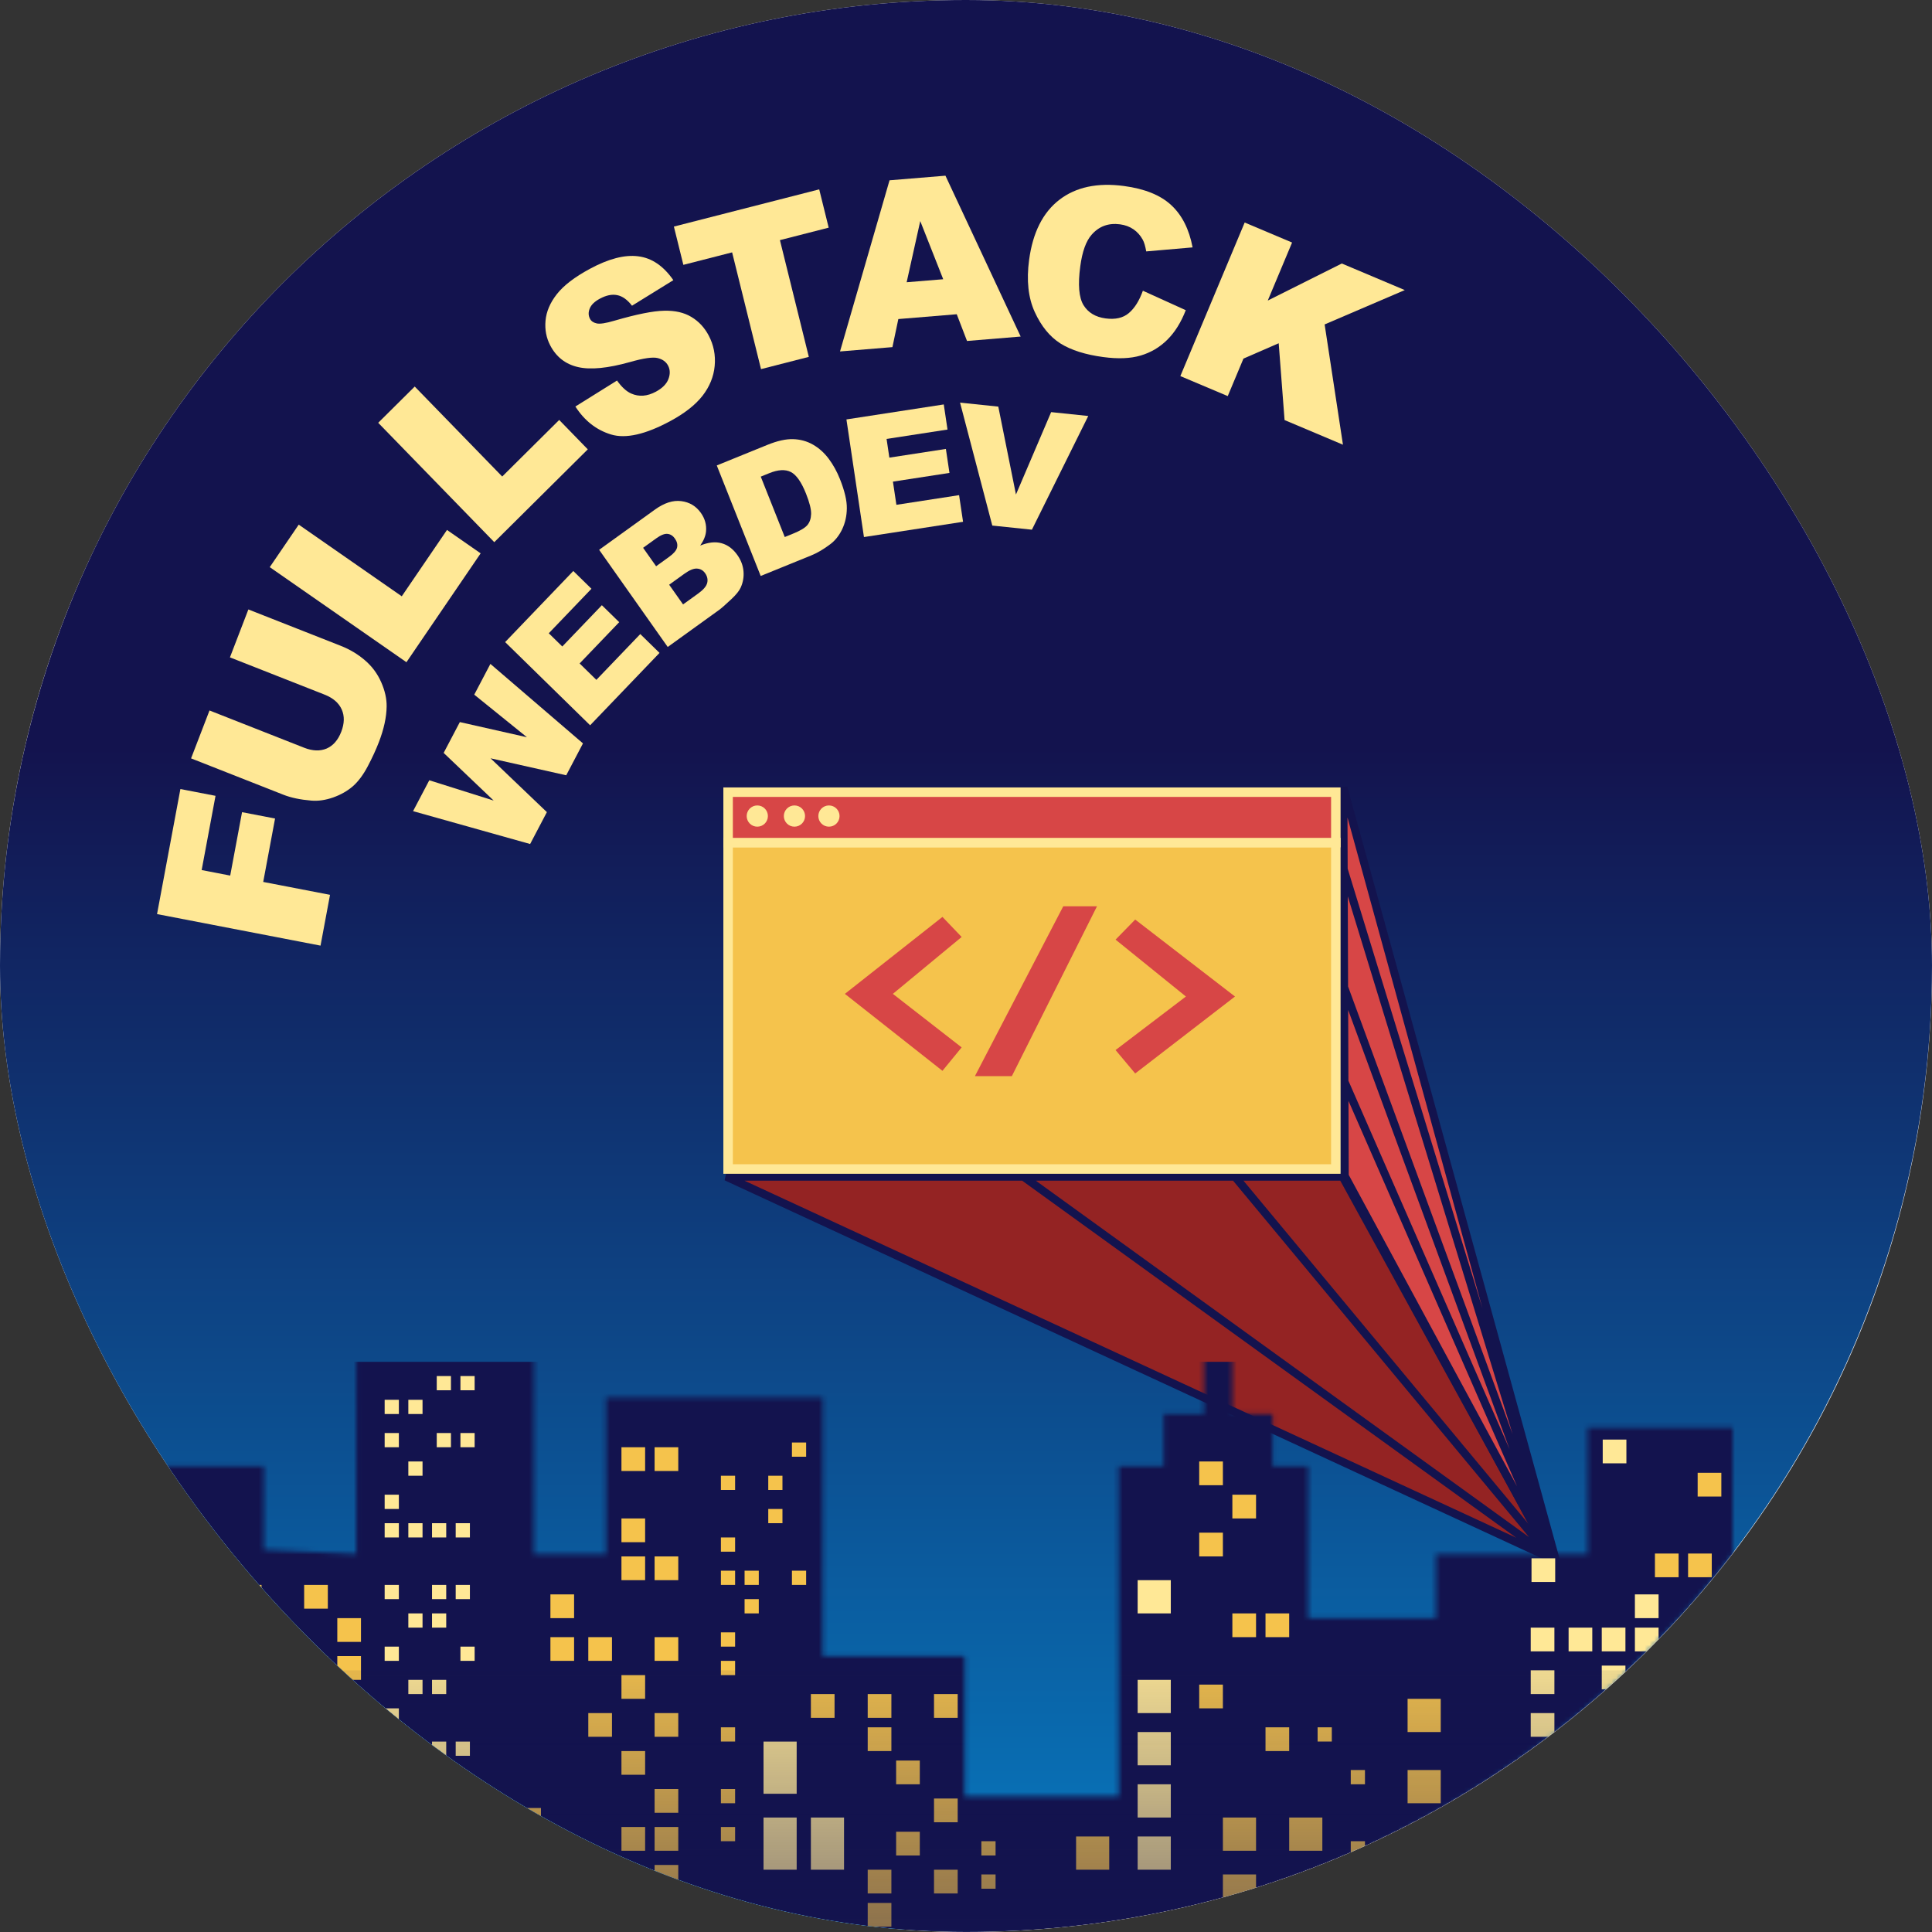 <svg width="407" height="407" viewBox="0 0 407 407" fill="none" xmlns="http://www.w3.org/2000/svg">
<rect x="0" y="0" width="407" height="407" fill="#333333" stroke="none"/>
<g clip-path="url(#clip0_1023_485)">
<rect width="407" height="407" rx="203.5" fill="white"/>
<circle cx="203.5" cy="203.381" r="203.5" fill="url(#paint0_linear_1023_485)"/>
<path d="M327 328.382L153 247.882H215.601H260.156H282.843L327 328.382Z" fill="#942323"/>
<path d="M153 247.882V247.037L152.645 248.648L153 247.882ZM327 328.382L326.645 329.148L328.975 330.226L327.741 327.975L327 328.382ZM282.843 247.882L283.584 247.475L283.343 247.037H282.843V247.882ZM152.645 248.648L326.645 329.148L327.355 327.615L153.355 247.115L152.645 248.648ZM327.741 327.975L283.584 247.475L282.102 248.288L326.259 328.788L327.741 327.975ZM282.843 247.037H260.156V248.726H282.843V247.037ZM327.65 327.842L260.806 247.342L259.506 248.421L326.35 328.921L327.65 327.842ZM260.156 247.037H215.601V248.726H260.156V247.037ZM215.601 247.037H153V248.726H215.601V247.037ZM327.495 327.697L216.096 247.197L215.107 248.566L326.505 329.066L327.495 327.697Z" fill="#13134E"/>
<path d="M283 165.882L328.5 331.382L283.286 247.723L283.216 227.847L283.147 207.972L283.06 183.127L283 165.882Z" fill="#D74646"/>
<path d="M328.5 331.382L283 165.882L283.06 183.127M328.5 331.382L283.06 183.127M328.5 331.382L283.147 207.972M328.5 331.382L283.216 227.847M328.5 331.382L283.286 247.723L283.216 227.847M283.06 183.127L283.147 207.972M283.147 207.972L283.216 227.847" stroke="#13134E" stroke-width="1.69"/>
<path d="M281.41 177.504H153.385V246.268H281.41V177.504Z" fill="#F5C34C" stroke="#FFE896" stroke-width="2"/>
<path d="M281.41 166.881H153.385V177.503H281.41V166.881Z" fill="#D74646" stroke="#FFE896" stroke-width="2"/>
<ellipse cx="159.533" cy="171.913" rx="2.235" ry="2.236" fill="#FFE896"/>
<ellipse cx="174.628" cy="171.913" rx="2.235" ry="2.236" fill="#FFE896"/>
<ellipse cx="167.36" cy="171.913" rx="2.235" ry="2.236" fill="#FFE896"/>
<path d="M177.984 209.37L198.539 193.157L202.583 197.386L188.093 209.37L202.583 220.648L198.539 225.582L177.984 209.37Z" fill="#D74646"/>
<path d="M260.166 209.928L239.143 193.715L235.008 197.945L249.827 209.928L235.008 221.206L239.143 226.141L260.166 209.928Z" fill="#D74646"/>
<path d="M205.378 226.701L223.989 190.921H231.095L213.16 226.701H205.378Z" fill="#D74646"/>
<mask id="mask0_1023_485" style="mask-type:alpha" maskUnits="userSpaceOnUse" x="28" y="282" width="337" height="126">
<path d="M30.772 309.881H54.593V326.467V327.422L55.546 327.466L75 328.38L76.047 328.429V327.381V321.631V283.881H111.459V327.381V328.381H112.459H127.673H128.673V327.381V295.381H172.316V348.881V349.881H173.316H202.245V378.381V379.381H203.245H235.669H236.669V378.381V309.881H245.147H246.147V308.881V298.881H253.627H254.627V297.881V286.881H258.613V297.881V298.881H259.613H267.093V308.881V309.881H268.093H274.575V340.881V341.881H275.575H302.512H303.512V340.881V328.381H334.437H335.437V327.381V301.767H364V327.044C327.074 375.584 266.152 408.37 203.269 406.881L203.257 406.881H203.245C149.657 406.881 98.766 385.905 56.311 343.358C46.692 333.144 38.122 321.927 30.772 309.881Z" fill="#C4C4C4" stroke="black" stroke-width="2"/>
</mask>
<g mask="url(#mask0_1023_485)">
<rect x="20.176" y="286.881" width="354.167" height="153" fill="#13134E"/>
<rect x="50.106" y="333.881" width="4.988" height="5" fill="#F5C34C"/>
<rect x="64.073" y="333.881" width="4.988" height="5" fill="#F5C34C"/>
<rect x="71.056" y="340.881" width="4.988" height="5" fill="#F5C34C"/>
<rect x="71.056" y="348.881" width="4.988" height="5" fill="#F5C34C"/>
<rect x="64.073" y="348.881" width="4.988" height="5" fill="#F5C34C"/>
<rect x="92.007" y="289.881" width="2.993" height="3" fill="#FFE896"/>
<rect x="96.996" y="289.881" width="2.993" height="3" fill="#FFE896"/>
<rect x="86.021" y="294.881" width="2.993" height="3" fill="#FFE896"/>
<rect x="81.033" y="294.881" width="2.993" height="3" fill="#FFE896"/>
<rect x="81.033" y="301.881" width="2.993" height="3" fill="#FFE896"/>
<rect x="92.007" y="301.881" width="2.993" height="3" fill="#FFE896"/>
<rect x="96.996" y="301.881" width="2.993" height="3" fill="#FFE896"/>
<rect x="86.021" y="307.881" width="2.993" height="3" fill="#FFE896"/>
<rect x="81.033" y="314.881" width="2.993" height="3" fill="#FFE896"/>
<rect x="81.033" y="320.881" width="2.993" height="3" fill="#FFE896"/>
<rect x="86.021" y="320.881" width="2.993" height="3" fill="#FFE896"/>
<rect x="91.01" y="320.881" width="2.993" height="3" fill="#FFE896"/>
<rect x="95.998" y="320.881" width="2.993" height="3" fill="#FFE896"/>
<rect x="166.831" y="303.881" width="2.993" height="3" fill="#F5C34C"/>
<rect x="161.843" y="310.881" width="2.993" height="3" fill="#F5C34C"/>
<rect x="151.866" y="310.881" width="2.993" height="3" fill="#F5C34C"/>
<rect x="161.843" y="317.881" width="2.993" height="3" fill="#F5C34C"/>
<rect x="151.866" y="323.881" width="2.993" height="3" fill="#F5C34C"/>
<rect x="151.866" y="330.881" width="2.993" height="3" fill="#F5C34C"/>
<rect x="156.855" y="330.881" width="2.993" height="3" fill="#F5C34C"/>
<rect x="166.831" y="330.881" width="2.993" height="3" fill="#F5C34C"/>
<rect x="206.737" y="387.881" width="2.993" height="3" fill="#F5C34C"/>
<rect x="284.554" y="372.881" width="2.993" height="3" fill="#F5C34C"/>
<rect x="277.571" y="363.881" width="2.993" height="3" fill="#F5C34C"/>
<rect x="284.554" y="387.881" width="2.993" height="3" fill="#F5C34C"/>
<rect x="206.737" y="394.881" width="2.993" height="3" fill="#F5C34C"/>
<rect x="156.855" y="336.881" width="2.993" height="3" fill="#F5C34C"/>
<rect x="151.866" y="343.881" width="2.993" height="3" fill="#F5C34C"/>
<rect x="151.866" y="349.881" width="2.993" height="3" fill="#F5C34C"/>
<rect x="151.866" y="363.881" width="2.993" height="3" fill="#F5C34C"/>
<rect x="151.866" y="376.881" width="2.993" height="3" fill="#F5C34C"/>
<rect x="151.866" y="384.881" width="2.993" height="3" fill="#F5C34C"/>
<rect x="81.033" y="333.881" width="2.993" height="3" fill="#FFE896"/>
<rect x="91.01" y="333.881" width="2.993" height="3" fill="#FFE896"/>
<rect x="95.998" y="333.881" width="2.993" height="3" fill="#FFE896"/>
<rect x="91.01" y="339.881" width="2.993" height="3" fill="#FFE896"/>
<rect x="86.021" y="339.881" width="2.993" height="3" fill="#FFE896"/>
<rect x="81.033" y="346.881" width="2.993" height="3" fill="#FFE896"/>
<rect x="96.996" y="346.881" width="2.993" height="3" fill="#FFE896"/>
<rect x="91.01" y="353.881" width="2.993" height="3" fill="#FFE896"/>
<rect x="86.021" y="353.881" width="2.993" height="3" fill="#FFE896"/>
<rect x="81.033" y="359.881" width="2.993" height="3" fill="#FFE896"/>
<rect x="91.01" y="366.881" width="2.993" height="3" fill="#FFE896"/>
<rect x="95.998" y="366.881" width="2.993" height="3" fill="#FFE896"/>
<rect x="115.951" y="335.881" width="4.988" height="5" fill="#F5C34C"/>
<rect x="115.951" y="344.881" width="4.988" height="5" fill="#F5C34C"/>
<rect x="123.932" y="344.881" width="4.988" height="5" fill="#F5C34C"/>
<rect x="137.899" y="344.881" width="4.988" height="5" fill="#F5C34C"/>
<rect x="130.916" y="352.881" width="4.988" height="5" fill="#F5C34C"/>
<rect x="123.932" y="360.881" width="4.988" height="5" fill="#F5C34C"/>
<rect x="108.967" y="380.881" width="4.988" height="5" fill="#F5C34C"/>
<rect x="130.916" y="368.881" width="4.988" height="5" fill="#F5C34C"/>
<rect x="137.899" y="360.881" width="4.988" height="5" fill="#F5C34C"/>
<rect x="170.822" y="356.881" width="4.988" height="5" fill="#F5C34C"/>
<rect x="182.794" y="356.881" width="4.988" height="5" fill="#F5C34C"/>
<rect x="196.761" y="356.881" width="4.988" height="5" fill="#F5C34C"/>
<rect x="182.794" y="363.881" width="4.988" height="5" fill="#F5C34C"/>
<rect x="188.78" y="370.881" width="4.988" height="5" fill="#F5C34C"/>
<rect x="196.761" y="378.881" width="4.988" height="5" fill="#F5C34C"/>
<rect x="252.629" y="354.881" width="4.988" height="5" fill="#F5C34C"/>
<rect x="252.629" y="322.881" width="4.988" height="5" fill="#F5C34C"/>
<rect x="252.629" y="307.881" width="4.988" height="5" fill="#F5C34C"/>
<rect x="259.613" y="314.881" width="4.988" height="5" fill="#F5C34C"/>
<rect x="259.613" y="339.881" width="4.988" height="5" fill="#F5C34C"/>
<rect x="266.596" y="339.881" width="4.988" height="5" fill="#F5C34C"/>
<rect x="357.633" y="310.267" width="4.988" height="5" fill="#F5C34C"/>
<rect x="348.633" y="327.267" width="4.988" height="5" fill="#F5C34C"/>
<rect x="355.616" y="327.267" width="4.988" height="5" fill="#F5C34C"/>
<rect x="266.596" y="363.881" width="4.988" height="5" fill="#F5C34C"/>
<rect x="322.465" y="317.881" width="4.988" height="5" fill="#FFE896"/>
<rect x="322.633" y="328.267" width="4.988" height="5" fill="#FFE896"/>
<rect x="337.633" y="303.267" width="4.988" height="5" fill="#FFE896"/>
<rect x="322.465" y="342.881" width="4.988" height="5" fill="#FFE896"/>
<rect x="322.465" y="351.881" width="4.988" height="5" fill="#FFE896"/>
<rect x="322.465" y="360.881" width="4.988" height="5" fill="#FFE896"/>
<rect x="330.446" y="342.881" width="4.988" height="5" fill="#FFE896"/>
<rect x="337.43" y="342.881" width="4.988" height="5" fill="#FFE896"/>
<rect x="344.413" y="342.881" width="4.988" height="5" fill="#FFE896"/>
<rect x="344.413" y="335.881" width="4.988" height="5" fill="#FFE896"/>
<rect x="337.43" y="350.881" width="4.988" height="5" fill="#FFE896"/>
<rect x="188.78" y="385.881" width="4.988" height="5" fill="#F5C34C"/>
<rect x="182.794" y="393.881" width="4.988" height="5" fill="#F5C34C"/>
<rect x="196.761" y="393.881" width="4.988" height="5" fill="#F5C34C"/>
<rect x="182.794" y="400.881" width="4.988" height="5" fill="#F5C34C"/>
<rect x="137.899" y="376.881" width="4.988" height="5" fill="#F5C34C"/>
<rect x="137.899" y="384.881" width="4.988" height="5" fill="#F5C34C"/>
<rect x="130.916" y="384.881" width="4.988" height="5" fill="#F5C34C"/>
<rect x="137.899" y="392.881" width="4.988" height="5" fill="#F5C34C"/>
<rect x="137.899" y="327.881" width="4.988" height="5" fill="#F5C34C"/>
<rect x="130.916" y="327.881" width="4.988" height="5" fill="#F5C34C"/>
<rect x="130.916" y="319.881" width="4.988" height="5" fill="#F5C34C"/>
<rect x="130.916" y="304.881" width="4.988" height="5" fill="#F5C34C"/>
<rect x="137.899" y="304.881" width="4.988" height="5" fill="#F5C34C"/>
<rect x="160.845" y="366.881" width="6.984" height="11" fill="#FFE896"/>
<rect x="160.845" y="382.881" width="6.984" height="11" fill="#FFE896"/>
<rect x="170.822" y="382.881" width="6.984" height="11" fill="#FFE896"/>
<rect x="226.69" y="386.881" width="6.984" height="7" fill="#F5C34C"/>
<rect x="239.66" y="386.881" width="6.984" height="7" fill="#FFE896"/>
<rect x="239.66" y="375.881" width="6.984" height="7" fill="#FFE896"/>
<rect x="239.66" y="364.881" width="6.984" height="7" fill="#FFE896"/>
<rect x="239.66" y="353.881" width="6.984" height="7" fill="#FFE896"/>
<rect x="239.66" y="332.881" width="6.984" height="7" fill="#FFE896"/>
<rect x="257.618" y="382.881" width="6.984" height="7" fill="#F5C34C"/>
<rect x="257.618" y="394.881" width="6.984" height="7" fill="#F5C34C"/>
<rect x="271.585" y="382.881" width="6.984" height="7" fill="#F5C34C"/>
<rect x="296.526" y="372.881" width="6.984" height="7" fill="#F5C34C"/>
<rect x="296.526" y="357.881" width="6.984" height="7" fill="#F5C34C"/>
<rect x="46.115" y="351.881" width="322.242" height="116" fill="url(#paint1_linear_1023_485)"/>
</g>
<path d="M87.017 170.879L90.434 164.373L103.996 168.651L93.462 158.608L96.871 152.117L111.005 155.307L99.906 146.338L103.308 139.862L122.811 156.606L119.283 163.323L103.345 159.747L115.207 171.085L111.678 177.803L87.017 170.879Z" fill="#FFE896"/>
<path d="M106.414 135.264L120.773 120.288L124.596 124.03L115.607 133.405L118.452 136.191L126.791 127.494L130.442 131.069L122.104 139.765L125.633 143.22L134.883 133.574L138.937 137.542L124.318 152.789L106.414 135.264Z" fill="#FFE896"/>
<path d="M126.217 115.825L137.973 107.35C139.932 105.938 141.779 105.344 143.513 105.568C145.257 105.786 146.638 106.617 147.656 108.059C148.51 109.269 148.868 110.577 148.731 111.982C148.639 112.919 148.231 113.902 147.506 114.93C149.216 114.231 150.718 114.068 152.013 114.44C153.311 114.797 154.42 115.627 155.339 116.93C156.088 117.991 156.517 119.122 156.625 120.322C156.733 121.522 156.536 122.675 156.034 123.782C155.724 124.468 155.087 125.265 154.122 126.171C152.84 127.376 151.967 128.145 151.505 128.478L140.664 136.293L126.217 115.825ZM138.219 119.286L140.95 117.317C141.93 116.611 142.491 115.954 142.633 115.346C142.778 114.721 142.624 114.088 142.171 113.446C141.75 112.85 141.228 112.525 140.603 112.469C139.988 112.407 139.204 112.72 138.252 113.406L135.479 115.404L138.219 119.286ZM143.895 127.328L147.098 125.02C148.179 124.24 148.807 123.5 148.981 122.798C149.149 122.088 149.003 121.406 148.543 120.755C148.116 120.15 147.552 119.826 146.853 119.783C146.155 119.723 145.257 120.09 144.157 120.883L140.968 123.181L143.895 127.328Z" fill="#FFE896"/>
<path d="M150.998 98.052L161.653 93.72C163.753 92.867 165.561 92.464 167.075 92.512C168.601 92.556 169.998 92.942 171.267 93.668C172.537 94.394 173.643 95.389 174.587 96.653C175.53 97.918 176.317 99.344 176.948 100.932C177.937 103.421 178.42 105.469 178.396 107.077C178.38 108.67 178.055 110.137 177.422 111.476C176.786 112.805 175.953 113.857 174.925 114.631C173.52 115.694 172.18 116.485 170.902 117.004L160.248 121.335L150.998 98.052ZM160.264 100.409L165.318 113.131L167.076 112.417C168.574 111.807 169.575 111.21 170.078 110.624C170.577 110.028 170.842 109.244 170.872 108.272C170.899 107.29 170.542 105.867 169.802 104.004C168.822 101.536 167.75 100.011 166.586 99.426C165.422 98.842 163.911 98.927 162.053 99.682L160.264 100.409Z" fill="#FFE896"/>
<path d="M178.311 88.358L198.817 85.199L199.605 90.49L186.768 92.467L187.355 96.406L199.263 94.572L200.016 99.626L188.108 101.46L188.836 106.345L202.044 104.31L202.88 109.922L182.003 113.138L178.311 88.358Z" fill="#FFE896"/>
<path d="M202.247 84.82L210.304 85.659L214.024 104.174L221.437 86.819L229.256 87.633L217.385 111.586L209.039 110.717L202.247 84.82Z" fill="#FFE896"/>
<path d="M33.083 192.564L38.003 166.223L45.403 167.65L42.482 183.291L48.496 184.451L50.991 171.092L57.945 172.433L55.45 185.792L69.522 188.507L67.523 199.208L33.083 192.564Z" fill="#FFE896"/>
<path d="M48.44 138.483L52.323 128.389L71.781 136.049C73.71 136.809 75.418 137.833 76.905 139.121C78.383 140.388 79.518 141.924 80.311 143.727C81.095 145.51 81.474 147.211 81.45 148.829C81.421 151.081 80.876 153.583 79.817 156.337C79.204 157.93 78.422 159.628 77.472 161.431C76.528 163.219 75.486 164.617 74.346 165.626C73.191 166.628 71.802 167.418 70.178 167.996C68.56 168.559 67.031 168.78 65.591 168.658C63.273 168.466 61.312 168.054 59.709 167.423L40.251 159.763L44.135 149.67L64.06 157.514C65.841 158.215 67.425 158.273 68.812 157.688C70.191 157.082 71.218 155.9 71.894 154.144C72.564 152.402 72.598 150.847 71.997 149.479C71.386 148.09 70.175 147.039 68.365 146.326L48.44 138.483Z" fill="#FFE896"/>
<path d="M56.827 119.476L62.932 110.521L84.636 125.617L94.165 111.64L101.255 116.572L85.622 139.504L56.827 119.476Z" fill="#FFE896"/>
<path d="M79.674 89.066L87.367 81.431L105.797 100.385L117.802 88.468L123.824 94.661L104.127 114.213L79.674 89.066Z" fill="#FFE896"/>
<path d="M121.211 85.637L129.983 80.165C130.96 81.54 131.956 82.453 132.968 82.903C134.613 83.629 136.347 83.499 138.172 82.513C139.533 81.778 140.411 80.896 140.806 79.867C141.208 78.816 141.186 77.867 140.739 77.021C140.315 76.217 139.585 75.686 138.548 75.431C137.512 75.175 135.568 75.454 132.716 76.269C128.035 77.582 124.391 77.937 121.783 77.334C119.16 76.738 117.209 75.226 115.93 72.799C115.089 71.205 114.753 69.456 114.922 67.552C115.096 65.627 115.891 63.766 117.306 61.969C118.727 60.15 121.044 58.373 124.258 56.637C128.202 54.507 131.596 53.626 134.44 53.993C137.291 54.339 139.761 56.014 141.85 59.019L133.14 64.403C132.165 63.135 131.124 62.392 130.017 62.174C128.925 61.948 127.705 62.199 126.357 62.927C125.249 63.525 124.54 64.216 124.231 64.999C123.916 65.768 123.936 66.491 124.293 67.168C124.554 67.662 125.02 67.981 125.691 68.126C126.356 68.293 127.623 68.098 129.493 67.541C134.138 66.193 137.604 65.5 139.891 65.461C142.185 65.4 144.1 65.834 145.636 66.763C147.185 67.685 148.406 68.992 149.299 70.685C150.348 72.675 150.768 74.804 150.558 77.075C150.349 79.345 149.492 81.448 147.989 83.384C146.478 85.306 144.227 87.074 141.238 88.688C135.989 91.523 131.818 92.47 128.726 91.53C125.634 90.589 123.129 88.625 121.211 85.637Z" fill="#FFE896"/>
<path d="M141.963 47.73L172.577 39.893L174.573 47.958L164.302 50.587L170.389 75.181L160.318 77.759L154.231 53.165L143.959 55.794L141.963 47.73Z" fill="#FFE896"/>
<path d="M201.551 66.199L189.247 67.213L188.001 73.126L176.961 74.036L187.391 37.982L199.17 37.012L215.017 70.899L203.715 71.831L201.551 66.199ZM198.7 58.824L193.863 46.571L190.998 59.459L198.7 58.824Z" fill="#FFE896"/>
<path d="M240.763 61.245L249.796 65.344C248.809 67.9 247.516 69.973 245.918 71.562C244.321 73.152 242.45 74.262 240.305 74.894C238.176 75.527 235.554 75.637 232.439 75.222C228.66 74.719 225.642 73.762 223.386 72.351C221.147 70.926 219.344 68.715 217.976 65.717C216.609 62.719 216.215 59.062 216.795 54.746C217.568 48.992 219.688 44.777 223.153 42.1C226.637 39.41 231.177 38.438 236.774 39.184C241.154 39.767 244.474 41.11 246.734 43.213C249.01 45.319 250.511 48.286 251.235 52.116L241.465 52.963C241.275 51.859 241.032 51.038 240.734 50.5C240.243 49.598 239.593 48.868 238.783 48.309C237.973 47.751 237.03 47.4 235.955 47.257C233.52 46.933 231.523 47.664 229.963 49.452C228.787 50.776 227.99 52.995 227.572 56.109C227.054 59.966 227.283 62.692 228.259 64.286C229.238 65.865 230.787 66.795 232.906 67.078C234.961 67.351 236.588 66.981 237.787 65.966C239.001 64.953 239.993 63.379 240.763 61.245Z" fill="#FFE896"/>
<path d="M262.208 46.877L272.194 51.091L267.072 63.316L282.665 55.509L295.935 61.108L279.051 68.345L282.911 93.682L270.61 88.492L269.374 72.311L261.95 75.541L258.641 83.442L248.655 79.228L262.208 46.877Z" fill="#FFE896"/>
</g>
<defs>
<linearGradient id="paint0_linear_1023_485" x1="204" y1="157.381" x2="204" y2="535.881" gradientUnits="userSpaceOnUse">
<stop stop-color="#13134E"/>
<stop offset="1" stop-color="#01B0FC"/>
</linearGradient>
<linearGradient id="paint1_linear_1023_485" x1="207.735" y1="481.381" x2="207.735" y2="341.881" gradientUnits="userSpaceOnUse">
<stop stop-color="#13134E"/>
<stop offset="1" stop-color="#13134E" stop-opacity="0"/>
</linearGradient>
<clipPath id="clip0_1023_485">
<rect width="407" height="407" rx="203.5" fill="white"/>
</clipPath>
</defs>
</svg>
